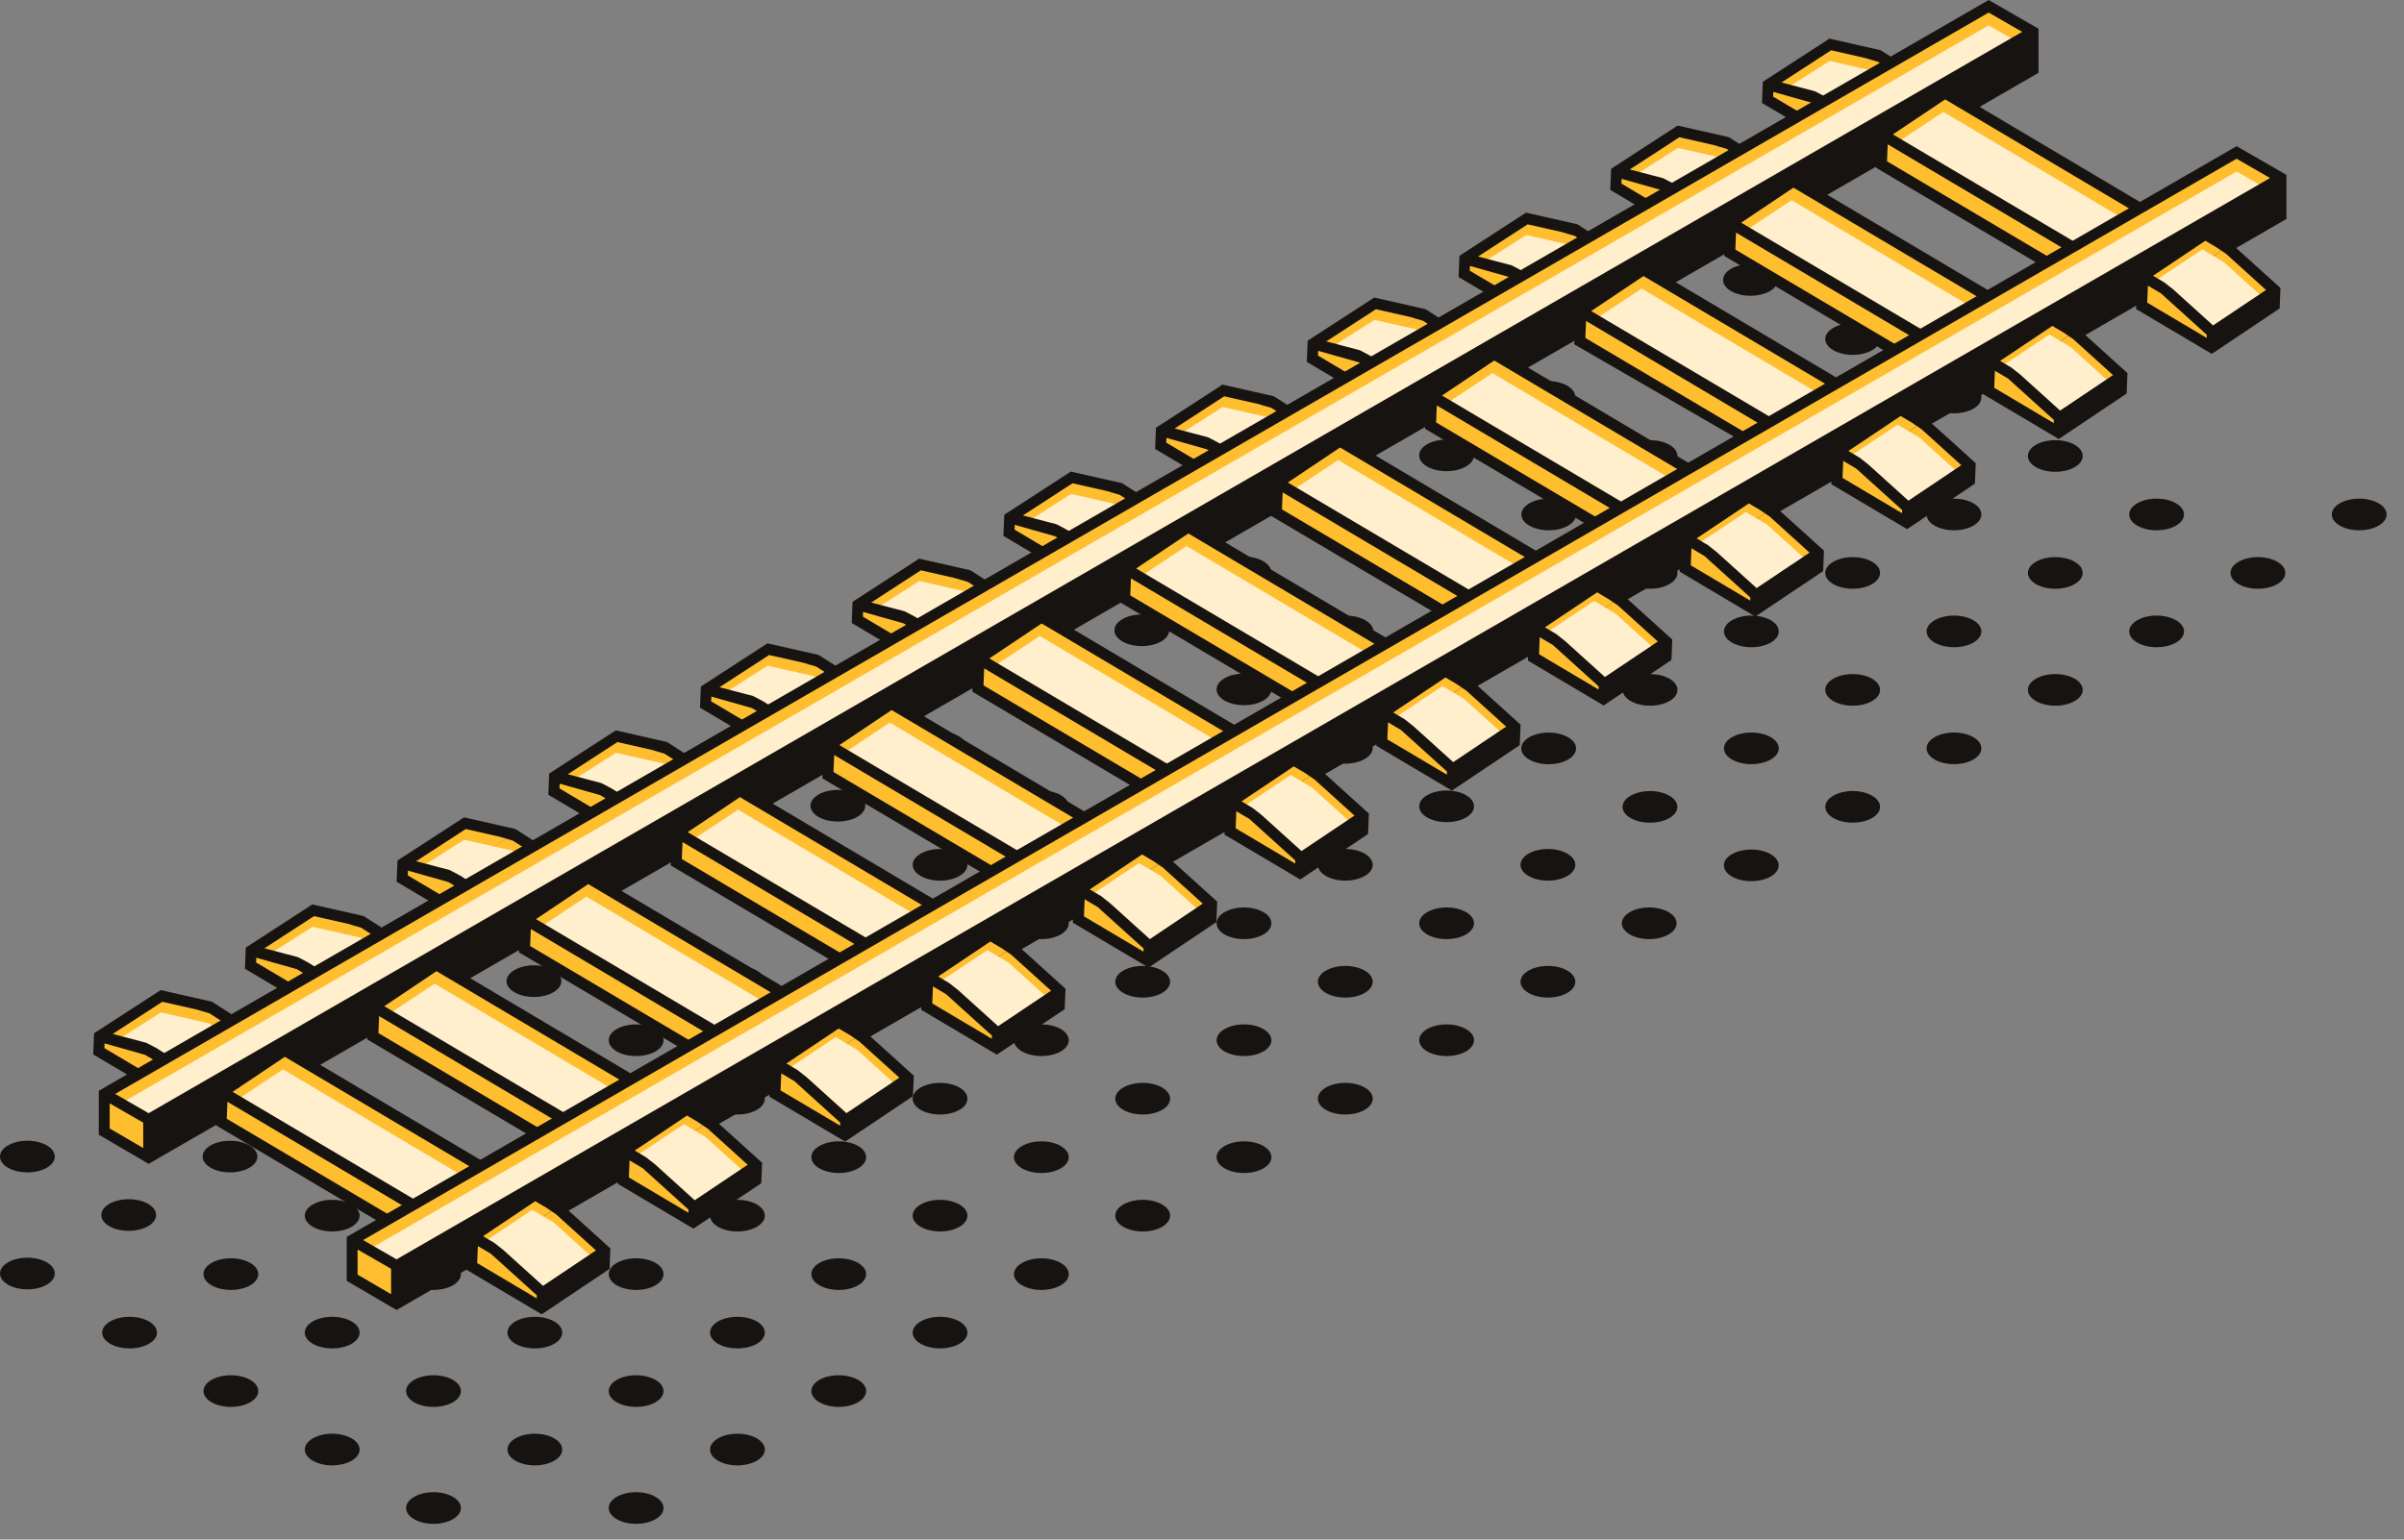 <svg xmlns="http://www.w3.org/2000/svg" xmlns:xlink="http://www.w3.org/1999/xlink" width="64" height="41" version="1.1" viewBox="0 0 64 41"><rect x="0" y="0" width="64" height="41" fill="#808080" stroke="none"/><title>Rails</title><desc>Created with Sketch.</desc><g id="Rails" fill="none" fill-rule="evenodd" stroke="none" stroke-width="1"><g id="Group-305"><path id="Fill-1" fill="#171310" d="M17.451,39.862 C17.736,40.026 17.736,40.293 17.451,40.457 C17.166,40.622 16.704,40.622 16.419,40.457 C16.135,40.293 16.135,40.026 16.419,39.862 C16.704,39.697 17.166,39.697 17.451,39.862 Z"/><path id="Fill-2" fill="#171310" d="M20.148,38.304 C20.433,38.469 20.433,38.736 20.148,38.9 C19.863,39.065 19.401,39.065 19.116,38.9 C18.832,38.736 18.832,38.469 19.116,38.304 C19.401,38.14 19.863,38.14 20.148,38.304 Z"/><path id="Fill-3" fill="#171310" d="M22.845,36.747 C23.13,36.912 23.13,37.178 22.845,37.343 C22.56,37.507 22.098,37.507 21.814,37.343 C21.529,37.178 21.529,36.912 21.814,36.747 C22.098,36.583 22.56,36.583 22.845,36.747 Z"/><path id="Fill-4" fill="#171310" d="M25.542,35.19 C25.827,35.355 25.827,35.621 25.542,35.786 C25.257,35.95 24.796,35.95 24.511,35.786 C24.226,35.621 24.226,35.355 24.511,35.19 C24.796,35.026 25.257,35.026 25.542,35.19 Z"/><path id="Fill-5" fill="#171310" d="M28.239,33.633 C28.524,33.797 28.524,34.064 28.239,34.228 C27.955,34.393 27.493,34.393 27.208,34.228 C26.923,34.064 26.923,33.797 27.208,33.633 C27.493,33.468 27.955,33.468 28.239,33.633 Z"/><path id="Fill-6" fill="#171310" d="M30.937,32.076 C31.222,32.24 31.222,32.507 30.937,32.671 C30.652,32.836 30.19,32.836 29.905,32.671 C29.62,32.507 29.62,32.24 29.905,32.076 C30.19,31.911 30.652,31.911 30.937,32.076 Z"/><path id="Fill-7" fill="#171310" d="M33.634,30.518 C33.919,30.683 33.919,30.95 33.634,31.114 C33.349,31.279 32.887,31.279 32.602,31.114 C32.317,30.95 32.317,30.683 32.602,30.518 C32.887,30.354 33.349,30.354 33.634,30.518 Z"/><path id="Fill-8" fill="#171310" d="M36.331,28.961 C36.616,29.126 36.616,29.392 36.331,29.557 C36.046,29.721 35.584,29.721 35.299,29.557 C35.014,29.392 35.014,29.126 35.299,28.961 C35.584,28.797 36.046,28.797 36.331,28.961 Z"/><path id="Fill-9" fill="#171310" d="M39.028,27.404 C39.313,27.569 39.313,27.835 39.028,28 C38.743,28.164 38.281,28.164 37.996,28 C37.712,27.835 37.712,27.569 37.996,27.404 C38.281,27.24 38.743,27.24 39.028,27.404 Z"/><path id="Fill-10" fill="#171310" d="M41.725,25.847 C42.01,26.011 42.01,26.278 41.725,26.442 C41.44,26.607 40.978,26.607 40.694,26.442 C40.409,26.278 40.409,26.011 40.694,25.847 C40.978,25.682 41.44,25.682 41.725,25.847 Z"/><path id="Fill-11" fill="#171310" d="M44.422,24.29 C44.707,24.454 44.707,24.721 44.422,24.885 C44.137,25.05 43.676,25.05 43.391,24.885 C43.106,24.721 43.106,24.454 43.391,24.29 C43.676,24.125 44.137,24.125 44.422,24.29 Z"/><path id="Fill-12" fill="#171310" d="M12.057,39.862 C12.342,40.026 12.342,40.293 12.057,40.457 C11.772,40.622 11.31,40.622 11.025,40.457 C10.74,40.293 10.74,40.026 11.025,39.862 C11.31,39.697 11.772,39.697 12.057,39.862 Z"/><path id="Fill-13" fill="#171310" d="M14.754,38.304 C15.039,38.469 15.039,38.736 14.754,38.9 C14.469,39.065 14.007,39.065 13.722,38.9 C13.438,38.736 13.438,38.469 13.722,38.304 C14.007,38.14 14.469,38.14 14.754,38.304 Z"/><path id="Fill-14" fill="#171310" d="M17.451,36.747 C17.736,36.912 17.736,37.178 17.451,37.343 C17.166,37.507 16.704,37.507 16.419,37.343 C16.135,37.178 16.135,36.912 16.419,36.747 C16.704,36.583 17.166,36.583 17.451,36.747 Z"/><path id="Fill-15" fill="#171310" d="M20.148,35.19 C20.433,35.355 20.433,35.621 20.148,35.786 C19.863,35.95 19.401,35.95 19.116,35.786 C18.832,35.621 18.832,35.355 19.116,35.19 C19.401,35.026 19.863,35.026 20.148,35.19 Z"/><path id="Fill-16" fill="#171310" d="M22.845,33.633 C23.13,33.797 23.13,34.064 22.845,34.228 C22.56,34.393 22.098,34.393 21.814,34.228 C21.529,34.064 21.529,33.797 21.814,33.633 C22.098,33.468 22.56,33.468 22.845,33.633 Z"/><path id="Fill-17" fill="#171310" d="M25.542,32.076 C25.827,32.24 25.827,32.507 25.542,32.671 C25.257,32.836 24.796,32.836 24.511,32.671 C24.226,32.507 24.226,32.24 24.511,32.076 C24.796,31.911 25.257,31.911 25.542,32.076 Z"/><path id="Fill-18" fill="#171310" d="M28.239,30.518 C28.524,30.683 28.524,30.95 28.239,31.114 C27.955,31.279 27.493,31.279 27.208,31.114 C26.923,30.95 26.923,30.683 27.208,30.518 C27.493,30.354 27.955,30.354 28.239,30.518 Z"/><path id="Fill-19" fill="#171310" d="M30.937,28.961 C31.222,29.126 31.222,29.392 30.937,29.557 C30.652,29.721 30.19,29.721 29.905,29.557 C29.62,29.392 29.62,29.126 29.905,28.961 C30.19,28.797 30.652,28.797 30.937,28.961 Z"/><path id="Fill-20" fill="#171310" d="M33.634,27.404 C33.919,27.569 33.919,27.835 33.634,28 C33.349,28.164 32.887,28.164 32.602,28 C32.317,27.835 32.317,27.569 32.602,27.404 C32.887,27.24 33.349,27.24 33.634,27.404 Z"/><path id="Fill-21" fill="#171310" d="M36.331,25.847 C36.616,26.011 36.616,26.278 36.331,26.443 C36.046,26.607 35.584,26.607 35.299,26.443 C35.014,26.278 35.014,26.011 35.299,25.847 C35.584,25.682 36.046,25.682 36.331,25.847 Z"/><path id="Fill-22" fill="#171310" d="M39.028,24.29 C39.313,24.454 39.313,24.721 39.028,24.885 C38.743,25.05 38.281,25.05 37.996,24.885 C37.712,24.721 37.712,24.454 37.996,24.29 C38.281,24.125 38.743,24.125 39.028,24.29 Z"/><path id="Fill-23" fill="#171310" d="M41.725,22.733 C42.01,22.897 42.01,23.164 41.725,23.328 C41.44,23.493 40.978,23.493 40.694,23.328 C40.409,23.164 40.409,22.897 40.694,22.733 C40.978,22.568 41.44,22.568 41.725,22.733 Z"/><path id="Fill-24" fill="#171310" d="M9.36,38.304 C9.645,38.469 9.645,38.736 9.36,38.9 C9.075,39.065 8.613,39.065 8.328,38.9 C8.043,38.736 8.043,38.469 8.328,38.304 C8.613,38.14 9.075,38.14 9.36,38.304 Z"/><path id="Fill-25" fill="#171310" d="M12.057,36.747 C12.342,36.912 12.342,37.178 12.057,37.343 C11.772,37.507 11.31,37.507 11.025,37.343 C10.74,37.178 10.74,36.912 11.025,36.747 C11.31,36.583 11.772,36.583 12.057,36.747 Z"/><path id="Fill-26" fill="#171310" d="M14.754,35.19 C15.039,35.355 15.039,35.621 14.754,35.786 C14.469,35.95 14.007,35.95 13.722,35.786 C13.438,35.621 13.438,35.355 13.722,35.19 C14.007,35.026 14.469,35.026 14.754,35.19 Z"/><path id="Fill-27" fill="#171310" d="M17.451,33.633 C17.736,33.797 17.736,34.064 17.451,34.228 C17.166,34.393 16.704,34.393 16.419,34.228 C16.135,34.064 16.135,33.797 16.419,33.633 C16.704,33.468 17.166,33.468 17.451,33.633 Z"/><path id="Fill-28" fill="#171310" d="M20.148,32.076 C20.433,32.24 20.433,32.507 20.148,32.671 C19.863,32.836 19.401,32.836 19.117,32.671 C18.832,32.507 18.832,32.24 19.117,32.076 C19.401,31.911 19.863,31.911 20.148,32.076 Z"/><path id="Fill-29" fill="#171310" d="M22.845,30.518 C23.13,30.683 23.13,30.95 22.845,31.114 C22.56,31.279 22.099,31.279 21.814,31.114 C21.529,30.95 21.529,30.683 21.814,30.518 C22.099,30.354 22.56,30.354 22.845,30.518 Z"/><path id="Fill-30" fill="#171310" d="M25.542,28.961 C25.827,29.126 25.827,29.392 25.542,29.557 C25.258,29.721 24.796,29.721 24.511,29.557 C24.226,29.392 24.226,29.126 24.511,28.961 C24.796,28.797 25.258,28.797 25.542,28.961 Z"/><path id="Fill-31" fill="#171310" d="M28.24,27.404 C28.524,27.569 28.524,27.835 28.24,28 C27.955,28.164 27.493,28.164 27.208,28 C26.923,27.835 26.923,27.569 27.208,27.404 C27.493,27.24 27.955,27.24 28.24,27.404 Z"/><path id="Fill-32" fill="#171310" d="M30.937,25.847 C31.222,26.011 31.222,26.278 30.937,26.443 C30.652,26.607 30.19,26.607 29.905,26.443 C29.62,26.278 29.62,26.011 29.905,25.847 C30.19,25.682 30.652,25.682 30.937,25.847 Z"/><path id="Fill-33" fill="#171310" d="M33.634,24.29 C33.919,24.454 33.919,24.721 33.634,24.885 C33.349,25.05 32.887,25.05 32.602,24.885 C32.317,24.721 32.317,24.454 32.602,24.29 C32.887,24.125 33.349,24.125 33.634,24.29 Z"/><path id="Fill-34" fill="#171310" d="M36.331,22.733 C36.616,22.897 36.616,23.164 36.331,23.328 C36.046,23.493 35.584,23.493 35.299,23.328 C35.014,23.164 35.014,22.897 35.299,22.733 C35.584,22.568 36.046,22.568 36.331,22.733 Z"/><path id="Fill-35" fill="#171310" d="M39.028,21.175 C39.313,21.34 39.313,21.606 39.028,21.771 C38.743,21.935 38.281,21.935 37.996,21.771 C37.712,21.606 37.712,21.34 37.996,21.175 C38.281,21.011 38.743,21.011 39.028,21.175 Z"/><path id="Fill-36" fill="#171310" d="M6.662,36.747 C6.947,36.912 6.947,37.178 6.662,37.343 C6.378,37.507 5.916,37.507 5.631,37.343 C5.346,37.178 5.346,36.912 5.631,36.747 C5.916,36.583 6.378,36.583 6.662,36.747 Z"/><path id="Fill-37" fill="#171310" d="M9.36,35.19 C9.645,35.355 9.645,35.621 9.36,35.786 C9.075,35.95 8.613,35.95 8.328,35.786 C8.043,35.621 8.043,35.355 8.328,35.19 C8.613,35.026 9.075,35.026 9.36,35.19 Z"/><path id="Fill-38" fill="#171310" d="M12.057,33.633 C12.342,33.797 12.342,34.064 12.057,34.228 C11.772,34.393 11.31,34.393 11.025,34.228 C10.74,34.064 10.74,33.797 11.025,33.633 C11.31,33.468 11.772,33.468 12.057,33.633 Z"/><path id="Fill-39" fill="#171310" d="M14.754,32.076 C15.039,32.24 15.039,32.507 14.754,32.671 C14.469,32.836 14.007,32.836 13.722,32.671 C13.438,32.507 13.438,32.24 13.722,32.076 C14.007,31.911 14.469,31.911 14.754,32.076 Z"/><path id="Fill-40" fill="#171310" d="M17.451,30.519 C17.736,30.683 17.736,30.95 17.451,31.114 C17.166,31.279 16.704,31.279 16.419,31.114 C16.135,30.95 16.135,30.683 16.419,30.519 C16.704,30.354 17.166,30.354 17.451,30.519 Z"/><path id="Fill-41" fill="#171310" d="M20.148,28.961 C20.433,29.126 20.433,29.392 20.148,29.557 C19.863,29.721 19.401,29.721 19.117,29.557 C18.832,29.392 18.832,29.126 19.117,28.961 C19.401,28.797 19.863,28.797 20.148,28.961 Z"/><path id="Fill-42" fill="#171310" d="M22.845,27.404 C23.13,27.569 23.13,27.835 22.845,28 C22.56,28.164 22.099,28.164 21.814,28 C21.529,27.835 21.529,27.569 21.814,27.404 C22.099,27.24 22.56,27.24 22.845,27.404 Z"/><path id="Fill-43" fill="#171310" d="M25.542,25.847 C25.827,26.011 25.827,26.278 25.542,26.443 C25.258,26.607 24.796,26.607 24.511,26.443 C24.226,26.278 24.226,26.011 24.511,25.847 C24.796,25.682 25.258,25.682 25.542,25.847 Z"/><path id="Fill-44" fill="#171310" d="M28.24,24.29 C28.524,24.454 28.524,24.721 28.24,24.885 C27.955,25.05 27.493,25.05 27.208,24.885 C26.923,24.721 26.923,24.454 27.208,24.29 C27.493,24.125 27.955,24.125 28.24,24.29 Z"/><path id="Fill-45" fill="#171310" d="M30.937,22.733 C31.222,22.897 31.222,23.164 30.937,23.328 C30.652,23.493 30.19,23.493 29.905,23.328 C29.62,23.164 29.62,22.897 29.905,22.733 C30.19,22.568 30.652,22.568 30.937,22.733 Z"/><path id="Fill-46" fill="#171310" d="M33.634,21.175 C33.919,21.34 33.919,21.606 33.634,21.771 C33.349,21.935 32.887,21.935 32.602,21.771 C32.317,21.606 32.317,21.34 32.602,21.175 C32.887,21.011 33.349,21.011 33.634,21.175 Z"/><path id="Fill-47" fill="#171310" d="M36.331,19.618 C36.616,19.783 36.616,20.049 36.331,20.214 C36.046,20.378 35.584,20.378 35.299,20.214 C35.015,20.049 35.015,19.783 35.299,19.618 C35.584,19.454 36.046,19.454 36.331,19.618 Z"/><path id="Fill-48" fill="#171310" d="M3.965,35.19 C4.25,35.355 4.25,35.621 3.965,35.786 C3.68,35.95 3.219,35.95 2.934,35.786 C2.649,35.621 2.649,35.355 2.934,35.19 C3.219,35.026 3.68,35.026 3.965,35.19 Z"/><path id="Fill-49" fill="#171310" d="M6.662,33.633 C6.947,33.797 6.947,34.064 6.662,34.228 C6.378,34.393 5.916,34.393 5.631,34.228 C5.346,34.064 5.346,33.797 5.631,33.633 C5.916,33.468 6.378,33.468 6.662,33.633 Z"/><path id="Fill-50" fill="#171310" d="M9.36,32.076 C9.645,32.24 9.645,32.507 9.36,32.671 C9.075,32.836 8.613,32.836 8.328,32.671 C8.043,32.507 8.043,32.24 8.328,32.076 C8.613,31.911 9.075,31.911 9.36,32.076 Z"/><path id="Fill-51" fill="#171310" d="M12.057,30.519 C12.342,30.683 12.342,30.95 12.057,31.114 C11.772,31.279 11.31,31.279 11.025,31.114 C10.74,30.95 10.74,30.683 11.025,30.519 C11.31,30.354 11.772,30.354 12.057,30.519 Z"/><path id="Fill-52" fill="#171310" d="M14.754,28.961 C15.039,29.126 15.039,29.392 14.754,29.557 C14.469,29.721 14.007,29.721 13.722,29.557 C13.438,29.392 13.438,29.126 13.722,28.961 C14.007,28.797 14.469,28.797 14.754,28.961 Z"/><path id="Fill-53" fill="#171310" d="M17.451,27.404 C17.736,27.569 17.736,27.835 17.451,28 C17.166,28.164 16.704,28.164 16.419,28 C16.135,27.835 16.135,27.569 16.419,27.404 C16.704,27.24 17.166,27.24 17.451,27.404 Z"/><path id="Fill-54" fill="#171310" d="M20.148,25.847 C20.433,26.011 20.433,26.278 20.148,26.443 C19.863,26.607 19.401,26.607 19.117,26.443 C18.832,26.278 18.832,26.011 19.117,25.847 C19.401,25.682 19.863,25.682 20.148,25.847 Z"/><path id="Fill-55" fill="#171310" d="M22.845,24.29 C23.13,24.454 23.13,24.721 22.845,24.885 C22.56,25.05 22.099,25.05 21.814,24.885 C21.529,24.721 21.529,24.454 21.814,24.29 C22.099,24.125 22.56,24.125 22.845,24.29 Z"/><path id="Fill-56" fill="#171310" d="M25.542,22.733 C25.827,22.897 25.827,23.164 25.542,23.328 C25.258,23.493 24.796,23.493 24.511,23.328 C24.226,23.164 24.226,22.897 24.511,22.733 C24.796,22.568 25.258,22.568 25.542,22.733 Z"/><path id="Fill-57" fill="#171310" d="M28.24,21.175 C28.524,21.34 28.524,21.606 28.24,21.771 C27.955,21.935 27.493,21.935 27.208,21.771 C26.923,21.606 26.923,21.34 27.208,21.175 C27.493,21.011 27.955,21.011 28.24,21.175 Z"/><path id="Fill-58" fill="#171310" d="M30.937,19.618 C31.222,19.783 31.222,20.049 30.937,20.214 C30.652,20.378 30.19,20.378 29.905,20.214 C29.62,20.049 29.62,19.783 29.905,19.618 C30.19,19.454 30.652,19.454 30.937,19.618 Z"/><path id="Fill-59" fill="#171310" d="M33.634,18.061 C33.919,18.225 33.919,18.492 33.634,18.657 C33.349,18.821 32.887,18.821 32.602,18.657 C32.317,18.492 32.317,18.225 32.602,18.061 C32.887,17.897 33.349,17.897 33.634,18.061 Z"/><path id="Fill-60" fill="#171310" d="M1.245,33.617 C1.53,33.781 1.53,34.048 1.245,34.212 C0.96,34.377 0.498,34.377 0.213,34.212 C-0.071,34.048 -0.071,33.781 0.213,33.617 C0.498,33.452 0.96,33.452 1.245,33.617 Z"/><path id="Fill-61" fill="#171310" d="M3.942,32.059 C4.227,32.224 4.227,32.49 3.942,32.655 C3.657,32.819 3.195,32.819 2.91,32.655 C2.626,32.49 2.626,32.224 2.91,32.059 C3.195,31.895 3.657,31.895 3.942,32.059 Z"/><path id="Fill-62" fill="#171310" d="M6.639,30.502 C6.924,30.667 6.924,30.933 6.639,31.098 C6.354,31.262 5.892,31.262 5.608,31.098 C5.323,30.933 5.323,30.667 5.608,30.502 C5.892,30.338 6.354,30.338 6.639,30.502 Z"/><path id="Fill-63" fill="#171310" d="M9.336,28.945 C9.621,29.109 9.621,29.376 9.336,29.541 C9.051,29.705 8.59,29.705 8.305,29.541 C8.02,29.376 8.02,29.109 8.305,28.945 C8.59,28.781 9.051,28.781 9.336,28.945 Z"/><path id="Fill-64" fill="#171310" d="M12.033,27.388 C12.318,27.552 12.318,27.819 12.033,27.983 C11.749,28.148 11.287,28.148 11.002,27.983 C10.717,27.819 10.717,27.552 11.002,27.388 C11.287,27.223 11.749,27.223 12.033,27.388 Z"/><path id="Fill-65" fill="#171310" d="M14.731,25.831 C15.015,25.995 15.015,26.262 14.731,26.426 C14.446,26.591 13.984,26.591 13.699,26.426 C13.414,26.262 13.414,25.995 13.699,25.831 C13.984,25.666 14.446,25.666 14.731,25.831 Z"/><path id="Fill-66" fill="#171310" d="M17.428,24.273 C17.712,24.438 17.712,24.705 17.428,24.869 C17.143,25.033 16.681,25.033 16.396,24.869 C16.111,24.705 16.111,24.438 16.396,24.273 C16.681,24.109 17.143,24.109 17.428,24.273 Z"/><path id="Fill-67" fill="#171310" d="M20.125,22.716 C20.41,22.881 20.41,23.147 20.125,23.312 C19.84,23.476 19.378,23.476 19.093,23.312 C18.808,23.147 18.808,22.881 19.093,22.716 C19.378,22.552 19.84,22.552 20.125,22.716 Z"/><path id="Fill-68" fill="#171310" d="M22.822,21.159 C23.107,21.323 23.107,21.59 22.822,21.755 C22.537,21.919 22.075,21.919 21.79,21.755 C21.505,21.59 21.505,21.323 21.79,21.159 C22.075,20.995 22.537,20.995 22.822,21.159 Z"/><path id="Fill-69" fill="#171310" d="M25.519,19.602 C25.804,19.766 25.804,20.033 25.519,20.197 C25.234,20.362 24.772,20.362 24.487,20.197 C24.203,20.033 24.203,19.766 24.487,19.602 C24.772,19.437 25.234,19.437 25.519,19.602 Z"/><path id="Fill-70" fill="#171310" d="M28.216,18.045 C28.501,18.209 28.501,18.476 28.216,18.64 C27.931,18.805 27.469,18.805 27.185,18.64 C26.9,18.476 26.9,18.209 27.185,18.045 C27.469,17.88 27.931,17.88 28.216,18.045 Z"/><path id="Fill-71" fill="#171310" d="M30.913,16.487 C31.198,16.652 31.198,16.919 30.913,17.083 C30.628,17.247 30.167,17.247 29.882,17.083 C29.597,16.919 29.597,16.652 29.882,16.487 C30.167,16.323 30.628,16.323 30.913,16.487 Z"/><path id="Fill-72" fill="#171310" d="M1.245,30.502 C1.53,30.667 1.53,30.933 1.245,31.098 C0.96,31.262 0.498,31.262 0.213,31.098 C-0.071,30.933 -0.071,30.667 0.213,30.502 C0.498,30.338 0.96,30.338 1.245,30.502 Z"/><path id="Fill-73" fill="#171310" d="M3.942,28.945 C4.227,29.109 4.227,29.376 3.942,29.541 C3.657,29.705 3.195,29.705 2.91,29.541 C2.626,29.376 2.626,29.109 2.91,28.945 C3.195,28.781 3.657,28.781 3.942,28.945 Z"/><path id="Fill-74" fill="#171310" d="M6.639,27.388 C6.924,27.552 6.924,27.819 6.639,27.983 C6.354,28.148 5.892,28.148 5.608,27.983 C5.323,27.819 5.323,27.552 5.608,27.388 C5.892,27.223 6.354,27.223 6.639,27.388 Z"/><path id="Fill-75" fill="#171310" d="M9.336,25.831 C9.621,25.995 9.621,26.262 9.336,26.426 C9.051,26.591 8.59,26.591 8.305,26.426 C8.02,26.262 8.02,25.995 8.305,25.831 C8.59,25.666 9.051,25.666 9.336,25.831 Z"/><path id="Fill-76" fill="#171310" d="M12.033,24.273 C12.318,24.438 12.318,24.705 12.033,24.869 C11.749,25.033 11.287,25.033 11.002,24.869 C10.717,24.705 10.717,24.438 11.002,24.273 C11.287,24.109 11.749,24.109 12.033,24.273 Z"/><path id="Fill-77" fill="#171310" d="M14.731,22.716 C15.015,22.881 15.015,23.147 14.731,23.312 C14.446,23.476 13.984,23.476 13.699,23.312 C13.414,23.147 13.414,22.881 13.699,22.716 C13.984,22.552 14.446,22.552 14.731,22.716 Z"/><path id="Fill-78" fill="#171310" d="M17.428,21.159 C17.712,21.323 17.712,21.59 17.428,21.755 C17.143,21.919 16.681,21.919 16.396,21.755 C16.111,21.59 16.111,21.323 16.396,21.159 C16.681,20.995 17.143,20.995 17.428,21.159 Z"/><path id="Fill-79" fill="#171310" d="M20.125,19.602 C20.41,19.766 20.41,20.033 20.125,20.197 C19.84,20.362 19.378,20.362 19.093,20.197 C18.808,20.033 18.808,19.766 19.093,19.602 C19.378,19.437 19.84,19.437 20.125,19.602 Z"/><path id="Fill-80" fill="#171310" d="M22.822,18.045 C23.107,18.209 23.107,18.476 22.822,18.64 C22.537,18.805 22.075,18.805 21.791,18.64 C21.505,18.476 21.505,18.209 21.791,18.045 C22.075,17.88 22.537,17.88 22.822,18.045 Z"/><path id="Fill-81" fill="#171310" d="M25.519,16.487 C25.804,16.652 25.804,16.919 25.519,17.083 C25.234,17.247 24.772,17.248 24.487,17.083 C24.203,16.919 24.203,16.652 24.487,16.487 C24.772,16.323 25.234,16.323 25.519,16.487 Z"/><path id="Fill-82" fill="#171310" d="M28.216,14.93 C28.501,15.095 28.501,15.361 28.216,15.526 C27.931,15.69 27.469,15.69 27.185,15.526 C26.9,15.361 26.9,15.095 27.185,14.93 C27.469,14.766 27.931,14.766 28.216,14.93 Z"/><path id="Fill-83" fill="#171310" d="M46.106,22.748 C46.391,22.583 46.852,22.582 47.138,22.747 C47.423,22.911 47.424,23.177 47.14,23.342 C46.855,23.507 46.393,23.507 46.108,23.343 C45.823,23.179 45.822,22.912 46.106,22.748 Z"/><path id="Fill-84" fill="#171310" d="M49.838,21.189 C50.123,21.353 50.123,21.62 49.838,21.784 C49.554,21.949 49.092,21.949 48.807,21.784 C48.522,21.62 48.522,21.353 48.807,21.189 C49.092,21.024 49.554,21.024 49.838,21.189 Z"/><path id="Fill-85" fill="#171310" d="M52.535,19.631 C52.82,19.796 52.82,20.062 52.535,20.227 C52.251,20.391 51.789,20.391 51.504,20.227 C51.219,20.062 51.219,19.796 51.504,19.631 C51.789,19.467 52.251,19.467 52.535,19.631 Z"/><path id="Fill-86" fill="#171310" d="M55.233,18.074 C55.517,18.239 55.517,18.505 55.233,18.67 C54.948,18.834 54.486,18.834 54.201,18.67 C53.916,18.505 53.916,18.239 54.201,18.074 C54.486,17.91 54.948,17.91 55.233,18.074 Z"/><path id="Fill-87" fill="#171310" d="M57.93,16.517 C58.215,16.681 58.215,16.948 57.93,17.113 C57.645,17.277 57.183,17.277 56.898,17.113 C56.613,16.948 56.613,16.681 56.898,16.517 C57.183,16.352 57.645,16.352 57.93,16.517 Z"/><path id="Fill-88" fill="#171310" d="M60.627,14.96 C60.912,15.124 60.912,15.391 60.627,15.555 C60.342,15.72 59.88,15.72 59.595,15.555 C59.31,15.391 59.31,15.124 59.595,14.96 C59.88,14.795 60.342,14.795 60.627,14.96 Z"/><path id="Fill-89" fill="#171310" d="M63.324,13.403 C63.609,13.567 63.609,13.834 63.324,13.998 C63.039,14.163 62.577,14.163 62.292,13.998 C62.007,13.834 62.007,13.567 62.292,13.403 C62.577,13.238 63.039,13.238 63.324,13.403 Z"/><path id="Fill-90" fill="#171310" d="M43.409,21.191 C43.693,21.026 44.155,21.025 44.441,21.189 C44.726,21.354 44.727,21.62 44.443,21.785 C44.158,21.95 43.696,21.95 43.411,21.786 C43.126,21.622 43.125,21.355 43.409,21.191 Z"/><path id="Fill-91" fill="#171310" d="M47.141,19.631 C47.426,19.796 47.426,20.062 47.141,20.227 C46.856,20.391 46.394,20.391 46.11,20.227 C45.825,20.062 45.825,19.796 46.11,19.631 C46.394,19.467 46.856,19.467 47.141,19.631 Z"/><path id="Fill-92" fill="#171310" d="M49.838,18.074 C50.123,18.239 50.123,18.505 49.838,18.67 C49.554,18.834 49.092,18.834 48.807,18.67 C48.522,18.505 48.522,18.239 48.807,18.074 C49.092,17.91 49.554,17.91 49.838,18.074 Z"/><path id="Fill-93" fill="#171310" d="M52.535,16.517 C52.82,16.681 52.82,16.948 52.535,17.113 C52.251,17.277 51.789,17.277 51.504,17.113 C51.219,16.948 51.219,16.681 51.504,16.517 C51.789,16.352 52.251,16.352 52.535,16.517 Z"/><path id="Fill-94" fill="#171310" d="M55.233,14.96 C55.517,15.124 55.517,15.391 55.233,15.555 C54.948,15.72 54.486,15.72 54.201,15.555 C53.916,15.391 53.916,15.124 54.201,14.96 C54.486,14.795 54.948,14.795 55.233,14.96 Z"/><path id="Fill-95" fill="#171310" d="M57.93,13.403 C58.215,13.567 58.215,13.834 57.93,13.998 C57.645,14.163 57.183,14.163 56.898,13.998 C56.613,13.834 56.613,13.567 56.898,13.403 C57.183,13.238 57.645,13.238 57.93,13.403 Z"/><path id="Fill-96" fill="#171310" d="M40.712,19.633 C40.996,19.469 41.458,19.468 41.744,19.632 C42.029,19.796 42.03,20.063 41.745,20.228 C41.461,20.393 40.999,20.393 40.714,20.229 C40.429,20.065 40.428,19.798 40.712,19.633 Z"/><path id="Fill-97" fill="#171310" d="M44.444,18.074 C44.729,18.239 44.729,18.505 44.444,18.67 C44.159,18.834 43.697,18.834 43.412,18.67 C43.128,18.505 43.128,18.239 43.412,18.074 C43.697,17.91 44.159,17.91 44.444,18.074 Z"/><path id="Fill-98" fill="#171310" d="M47.141,16.517 C47.426,16.681 47.426,16.948 47.141,17.113 C46.856,17.277 46.394,17.277 46.11,17.113 C45.825,16.948 45.825,16.681 46.11,16.517 C46.394,16.352 46.856,16.352 47.141,16.517 Z"/><path id="Fill-99" fill="#171310" d="M49.838,14.96 C50.123,15.124 50.123,15.391 49.838,15.555 C49.554,15.72 49.092,15.72 48.807,15.555 C48.522,15.391 48.522,15.124 48.807,14.96 C49.092,14.795 49.554,14.795 49.838,14.96 Z"/><path id="Fill-100" fill="#171310" d="M52.535,13.403 C52.82,13.567 52.82,13.834 52.535,13.998 C52.251,14.163 51.789,14.163 51.504,13.998 C51.219,13.834 51.219,13.567 51.504,13.403 C51.789,13.238 52.251,13.238 52.535,13.403 Z"/><path id="Fill-101" fill="#171310" d="M55.233,11.845 C55.517,12.01 55.517,12.276 55.233,12.441 C54.948,12.605 54.486,12.605 54.201,12.441 C53.916,12.277 53.916,12.01 54.201,11.845 C54.486,11.681 54.948,11.681 55.233,11.845 Z"/><path id="Fill-102" fill="#171310" d="M38.015,18.076 C38.299,17.911 38.761,17.911 39.046,18.075 C39.332,18.239 39.333,18.506 39.048,18.671 C38.764,18.835 38.302,18.836 38.017,18.672 C37.731,18.508 37.731,18.241 38.015,18.076 Z"/><path id="Fill-103" fill="#171310" d="M41.747,16.517 C42.032,16.681 42.032,16.948 41.747,17.113 C41.462,17.277 41,17.277 40.715,17.113 C40.43,16.948 40.43,16.681 40.715,16.517 C41,16.352 41.462,16.352 41.747,16.517 Z"/><path id="Fill-104" fill="#171310" d="M44.444,14.96 C44.729,15.124 44.729,15.391 44.444,15.555 C44.159,15.72 43.697,15.72 43.412,15.555 C43.128,15.391 43.128,15.124 43.412,14.96 C43.697,14.795 44.159,14.795 44.444,14.96 Z"/><path id="Fill-105" fill="#171310" d="M47.141,13.403 C47.426,13.567 47.426,13.834 47.141,13.998 C46.856,14.163 46.394,14.163 46.11,13.998 C45.825,13.834 45.825,13.567 46.11,13.403 C46.395,13.238 46.856,13.238 47.141,13.403 Z"/><path id="Fill-106" fill="#171310" d="M49.838,11.845 C50.123,12.01 50.123,12.277 49.838,12.441 C49.554,12.605 49.092,12.605 48.807,12.441 C48.522,12.277 48.522,12.01 48.807,11.845 C49.092,11.681 49.554,11.681 49.838,11.845 Z"/><path id="Fill-107" fill="#171310" d="M52.536,10.288 C52.82,10.453 52.82,10.719 52.536,10.884 C52.251,11.048 51.789,11.048 51.504,10.884 C51.219,10.719 51.219,10.453 51.504,10.288 C51.789,10.124 52.251,10.124 52.536,10.288 Z"/><path id="Fill-108" fill="#171310" d="M35.318,16.519 C35.602,16.354 36.064,16.354 36.349,16.518 C36.635,16.682 36.636,16.949 36.351,17.114 C36.067,17.278 35.605,17.279 35.32,17.115 C35.034,16.95 35.033,16.684 35.318,16.519 Z"/><path id="Fill-109" fill="#171310" d="M39.05,14.96 C39.335,15.124 39.335,15.391 39.05,15.555 C38.765,15.72 38.303,15.72 38.018,15.555 C37.733,15.391 37.733,15.124 38.018,14.96 C38.303,14.795 38.765,14.795 39.05,14.96 Z"/><path id="Fill-110" fill="#171310" d="M41.747,13.403 C42.032,13.567 42.032,13.834 41.747,13.998 C41.462,14.163 41,14.163 40.715,13.998 C40.431,13.834 40.431,13.567 40.715,13.403 C41,13.238 41.462,13.238 41.747,13.403 Z"/><path id="Fill-111" fill="#171310" d="M44.444,11.845 C44.729,12.01 44.729,12.277 44.444,12.441 C44.159,12.606 43.697,12.606 43.413,12.441 C43.128,12.277 43.128,12.01 43.413,11.845 C43.697,11.681 44.159,11.681 44.444,11.845 Z"/><path id="Fill-112" fill="#171310" d="M47.141,10.288 C47.426,10.453 47.426,10.719 47.141,10.884 C46.856,11.048 46.395,11.048 46.11,10.884 C45.825,10.719 45.825,10.453 46.11,10.288 C46.395,10.124 46.856,10.124 47.141,10.288 Z"/><path id="Fill-113" fill="#171310" d="M49.838,8.731 C50.123,8.896 50.123,9.162 49.838,9.327 C49.554,9.491 49.092,9.491 48.807,9.327 C48.522,9.162 48.522,8.896 48.807,8.731 C49.092,8.567 49.554,8.567 49.838,8.731 Z"/><path id="Fill-114" fill="#171310" d="M32.597,14.945 C32.882,14.781 33.343,14.78 33.629,14.944 C33.914,15.109 33.915,15.375 33.631,15.54 C33.346,15.705 32.884,15.705 32.599,15.541 C32.314,15.377 32.313,15.11 32.597,14.945 Z"/><path id="Fill-115" fill="#171310" d="M36.329,13.386 C36.614,13.551 36.614,13.817 36.329,13.982 C36.045,14.146 35.583,14.146 35.298,13.982 C35.013,13.817 35.013,13.551 35.298,13.386 C35.583,13.222 36.045,13.222 36.329,13.386 Z"/><path id="Fill-116" fill="#171310" d="M39.026,11.829 C39.311,11.994 39.311,12.26 39.026,12.425 C38.742,12.589 38.28,12.589 37.995,12.425 C37.71,12.26 37.71,11.994 37.995,11.829 C38.28,11.665 38.742,11.665 39.026,11.829 Z"/><path id="Fill-117" fill="#171310" d="M41.724,10.272 C42.008,10.436 42.008,10.703 41.724,10.867 C41.439,11.032 40.977,11.032 40.692,10.867 C40.407,10.703 40.407,10.436 40.692,10.272 C40.977,10.107 41.439,10.107 41.724,10.272 Z"/><path id="Fill-118" fill="#171310" d="M44.421,8.715 C44.706,8.879 44.706,9.146 44.421,9.31 C44.136,9.475 43.674,9.475 43.389,9.31 C43.104,9.146 43.104,8.879 43.389,8.715 C43.674,8.55 44.136,8.55 44.421,8.715 Z"/><path id="Fill-119" fill="#171310" d="M47.118,7.157 C47.403,7.322 47.403,7.589 47.118,7.753 C46.833,7.918 46.371,7.918 46.086,7.753 C45.801,7.589 45.801,7.322 46.086,7.157 C46.371,6.993 46.833,6.993 47.118,7.157 Z"/><path id="Fill-120" fill="#171310" d="M29.9,13.388 C30.184,13.223 30.646,13.223 30.932,13.387 C31.217,13.551 31.218,13.818 30.934,13.983 C30.649,14.148 30.188,14.148 29.902,13.984 C29.617,13.82 29.616,13.553 29.9,13.388 C30.184,13.223 29.616,13.553 29.9,13.388 Z"/><path id="Fill-121" fill="#171310" d="M32.601,11.829 C32.886,11.665 33.347,11.665 33.632,11.829 C33.917,11.994 33.917,12.26 33.632,12.425 C33.347,12.589 32.886,12.589 32.601,12.425 C32.316,12.26 32.316,11.994 32.601,11.829 C32.886,11.665 32.316,11.994 32.601,11.829 Z"/><path id="Fill-122" fill="#171310" d="M35.298,10.272 C35.583,10.107 36.045,10.107 36.329,10.272 C36.614,10.436 36.614,10.703 36.329,10.867 C36.045,11.032 35.583,11.032 35.298,10.867 C35.013,10.703 35.013,10.436 35.298,10.272 C35.583,10.107 35.013,10.436 35.298,10.272 Z"/><path id="Fill-123" fill="#171310" d="M39.026,8.715 C39.311,8.879 39.311,9.146 39.026,9.31 C38.742,9.475 38.28,9.475 37.995,9.31 C37.71,9.146 37.71,8.879 37.995,8.715 C38.28,8.55 38.742,8.55 39.026,8.715 Z"/><path id="Fill-124" fill="#171310" d="M41.724,7.157 C42.008,7.322 42.008,7.589 41.724,7.753 C41.439,7.918 40.977,7.918 40.692,7.753 C40.407,7.589 40.407,7.322 40.692,7.157 C40.977,6.993 41.439,6.993 41.724,7.157 Z"/><path id="Fill-125" fill="#171310" d="M44.421,5.6 C44.706,5.765 44.706,6.031 44.421,6.196 C44.136,6.36 43.674,6.36 43.389,6.196 C43.104,6.031 43.104,5.765 43.389,5.6 C43.674,5.436 44.136,5.436 44.421,5.6 Z"/><path id="Fill-126" fill="#171310" d="M47.118,4.043 C47.403,4.208 47.403,4.474 47.118,4.639 C46.833,4.803 46.371,4.803 46.086,4.639 C45.801,4.474 45.801,4.208 46.086,4.043 C46.371,3.879 46.833,3.879 47.118,4.043 Z"/><polygon id="Fill-127" fill="#FEBE2E" points="4.498 29.104 2.63 27.996 2.647 27.594 3.939 27.963 4.53 28.314"/><polygon id="Fill-128" fill="#FEBE2E" points="4.529 28.321 6.193 27.206 5.58 26.812 3.916 27.927"/><polygon id="Fill-129" fill="#FEBE2E" points="2.647 27.594 4.299 26.522 5.58 26.812 3.916 27.927"/><polygon id="Fill-130" fill="#FFEFCD" points="5.564 27.252 4.283 26.962 2.993 27.782 4.263 28.115 4.562 28.293 5.863 27.43"/><path id="Fill-131" fill="#171310" d="M4.535,28.146 L4.488,28.118 L4.181,27.921 L3.895,27.77 L3,27.535 L4.321,26.678 L5.221,26.881 L5.577,26.986 L5.928,27.212 L4.535,28.146 Z M4.363,28.852 L2.779,27.912 L2.784,27.786 L3.861,28.09 L4.298,28.348 L4.381,28.402 L4.363,28.852 Z M5.642,26.676 L4.277,26.367 L2.505,27.516 L2.482,28.08 L4.633,29.356 L4.671,28.398 L6.458,27.2 L5.642,26.676 Z"/><polygon id="Fill-132" fill="#FEBE2E" points="8.536 26.823 6.669 25.715 6.685 25.313 7.977 25.682 8.568 26.033"/><polygon id="Fill-133" fill="#FEBE2E" points="8.568 26.04 10.232 24.925 9.619 24.531 7.955 25.647"/><polygon id="Fill-134" fill="#FEBE2E" points="6.685 25.313 8.338 24.241 9.619 24.531 7.955 25.647"/><polygon id="Fill-135" fill="#FFEFCD" points="9.602 24.972 8.321 24.681 7.032 25.501 8.301 25.835 8.6 26.012 9.901 25.149"/><path id="Fill-136" fill="#171310" d="M8.573,25.865 L8.527,25.838 L8.22,25.641 L7.933,25.489 L7.039,25.254 L8.36,24.397 L9.259,24.601 L9.615,24.706 L9.967,24.931 L8.573,25.865 Z M8.402,26.571 L6.817,25.631 L6.823,25.505 L7.9,25.809 L8.336,26.068 L8.42,26.121 L8.402,26.571 Z M9.68,24.395 L8.315,24.086 L6.543,25.235 L6.521,25.799 L8.671,27.075 L8.71,26.117 L10.497,24.919 L9.68,24.395 Z"/><polygon id="Fill-137" fill="#FEBE2E" points="12.575 24.504 10.707 23.396 10.724 22.994 12.016 23.364 12.607 23.714"/><polygon id="Fill-138" fill="#FEBE2E" points="12.606 23.721 14.27 22.606 13.657 22.213 11.993 23.328"/><polygon id="Fill-139" fill="#FEBE2E" points="10.724 22.994 12.376 21.923 13.657 22.213 11.993 23.328"/><polygon id="Fill-140" fill="#FFEFCD" points="13.641 22.653 12.36 22.363 11.07 23.183 12.34 23.516 12.639 23.694 13.94 22.83"/><path id="Fill-141" fill="#171310" d="M12.612,23.546 L12.565,23.519 L12.258,23.322 L11.972,23.17 L11.077,22.935 L12.399,22.078 L13.298,22.282 L13.654,22.387 L14.005,22.612 L12.612,23.546 Z M12.44,24.252 L10.856,23.312 L10.861,23.186 L11.938,23.49 L12.375,23.749 L12.458,23.802 L12.44,24.252 Z M13.719,22.076 L12.354,21.767 L10.582,22.916 L10.559,23.481 L12.71,24.757 L12.748,23.798 L14.535,22.6 L13.719,22.076 Z"/><polygon id="Fill-142" fill="#FEBE2E" points="16.613 22.189 14.746 21.08 14.762 20.679 16.054 21.048 16.645 21.398"/><polygon id="Fill-143" fill="#FEBE2E" points="16.645 21.405 18.309 20.29 17.696 19.897 16.032 21.012"/><polygon id="Fill-144" fill="#FEBE2E" points="14.762 20.679 16.415 19.607 17.696 19.897 16.032 21.012"/><polygon id="Fill-145" fill="#FFEFCD" points="17.679 20.337 16.399 20.047 15.109 20.867 16.378 21.2 16.678 21.378 17.978 20.514"/><path id="Fill-146" fill="#171310" d="M16.65,21.23 L16.604,21.203 L16.297,21.006 L16.01,20.854 L15.116,20.619 L16.437,19.762 L17.336,19.966 L17.692,20.071 L18.044,20.296 L16.65,21.23 Z M16.479,21.937 L14.895,20.996 L14.9,20.87 L15.977,21.174 L16.413,21.433 L16.497,21.486 L16.479,21.937 Z M17.757,19.76 L16.392,19.451 L14.62,20.6 L14.598,21.165 L16.748,22.441 L16.787,21.482 L18.574,20.284 L17.757,19.76 Z"/><polygon id="Fill-147" fill="#FEBE2E" points="20.652 19.87 18.784 18.762 18.801 18.36 20.093 18.729 20.684 19.08"/><polygon id="Fill-148" fill="#FEBE2E" points="20.683 19.087 22.347 17.971 21.734 17.578 20.07 18.693"/><polygon id="Fill-149" fill="#FEBE2E" points="18.801 18.36 20.453 17.288 21.734 17.578 20.07 18.693"/><polygon id="Fill-150" fill="#FFEFCD" points="21.718 18.018 20.437 17.728 19.147 18.548 20.417 18.881 20.716 19.059 22.017 18.196"/><path id="Fill-151" fill="#171310" d="M20.689,18.911 L20.642,18.884 L20.335,18.687 L20.049,18.535 L19.154,18.301 L20.476,17.443 L21.375,17.647 L21.731,17.752 L22.082,17.978 L20.689,18.911 Z M20.517,19.618 L18.933,18.677 L18.938,18.551 L20.015,18.855 L20.452,19.114 L20.535,19.167 L20.517,19.618 Z M21.796,17.442 L20.431,17.133 L18.659,18.282 L18.636,18.846 L20.787,20.122 L20.826,19.163 L22.612,17.965 L21.796,17.442 Z"/><polygon id="Fill-152" fill="#FEBE2E" points="24.69 17.615 22.823 16.507 22.839 16.105 24.131 16.474 24.722 16.824"/><polygon id="Fill-153" fill="#FEBE2E" points="24.722 16.832 26.386 15.716 25.773 15.323 24.109 16.438"/><polygon id="Fill-154" fill="#FEBE2E" points="22.839 16.105 24.492 15.033 25.773 15.323 24.109 16.438"/><polygon id="Fill-155" fill="#FFEFCD" points="25.757 15.763 24.475 15.473 23.186 16.293 24.455 16.626 24.755 16.804 26.056 15.941"/><path id="Fill-156" fill="#171310" d="M24.727,16.656 L24.681,16.629 L24.374,16.432 L24.087,16.28 L23.193,16.046 L24.514,15.188 L25.413,15.392 L25.769,15.497 L26.121,15.723 L24.727,16.656 Z M24.556,17.363 L22.972,16.422 L22.977,16.296 L24.054,16.6 L24.49,16.859 L24.574,16.912 L24.556,17.363 Z M25.834,15.187 L24.469,14.877 L22.697,16.027 L22.675,16.591 L24.825,17.867 L24.864,16.908 L26.651,15.71 L25.834,15.187 Z"/><polygon id="Fill-157" fill="#FEBE2E" points="28.729 15.296 26.861 14.188 26.878 13.786 28.17 14.155 28.761 14.506"/><polygon id="Fill-158" fill="#FEBE2E" points="28.761 14.513 30.425 13.398 29.811 13.004 28.147 14.119"/><polygon id="Fill-159" fill="#FEBE2E" points="26.878 13.786 28.53 12.714 29.811 13.004 28.147 14.119"/><polygon id="Fill-160" fill="#FFEFCD" points="29.795 13.444 28.514 13.154 27.225 13.974 28.494 14.307 28.793 14.485 30.094 13.622"/><path id="Fill-161" fill="#171310" d="M28.766,14.337 L28.72,14.31 L28.412,14.113 L28.126,13.961 L27.231,13.727 L28.553,12.87 L29.452,13.073 L29.808,13.178 L30.159,13.404 L28.766,14.337 Z M28.594,15.044 L27.01,14.104 L27.015,13.977 L28.092,14.282 L28.529,14.54 L28.612,14.594 L28.594,15.044 Z M29.873,12.868 L28.508,12.559 L26.736,13.708 L26.713,14.272 L28.864,15.548 L28.902,14.589 L30.689,13.392 L29.873,12.868 Z"/><polygon id="Fill-162" fill="#FEBE2E" points="32.767 12.98 30.9 11.872 30.916 11.47 32.208 11.839 32.799 12.19"/><polygon id="Fill-163" fill="#FEBE2E" points="32.799 12.197 34.463 11.082 33.85 10.688 32.186 11.803"/><polygon id="Fill-164" fill="#FEBE2E" points="30.916 11.47 32.569 10.398 33.85 10.688 32.186 11.803"/><polygon id="Fill-165" fill="#FFEFCD" points="33.834 11.128 32.552 10.838 31.263 11.658 32.533 11.991 32.832 12.169 34.133 11.306"/><path id="Fill-166" fill="#171310" d="M32.804,12.021 L32.758,11.994 L32.451,11.797 L32.164,11.646 L31.27,11.411 L32.591,10.554 L33.49,10.757 L33.846,10.862 L34.198,11.088 L32.804,12.021 Z M32.633,12.728 L31.049,11.788 L31.054,11.661 L32.131,11.966 L32.567,12.224 L32.651,12.278 L32.633,12.728 Z M33.912,10.552 L32.546,10.243 L30.774,11.392 L30.752,11.956 L32.902,13.232 L32.941,12.274 L34.728,11.076 L33.912,10.552 Z"/><polygon id="Fill-167" fill="#FEBE2E" points="36.806 10.661 34.938 9.553 34.955 9.151 36.247 9.52 36.838 9.871"/><polygon id="Fill-168" fill="#FEBE2E" points="36.837 9.878 38.501 8.763 37.888 8.369 36.224 9.484"/><polygon id="Fill-169" fill="#FEBE2E" points="34.955 9.151 36.607 8.079 37.888 8.369 36.224 9.484"/><polygon id="Fill-170" fill="#FFEFCD" points="37.872 8.809 36.591 8.519 35.302 9.339 36.571 9.673 36.87 9.85 38.171 8.987"/><path id="Fill-171" fill="#171310" d="M36.843,9.703 L36.797,9.676 L36.489,9.479 L36.203,9.327 L35.308,9.092 L36.63,8.235 L37.529,8.438 L37.885,8.543 L38.236,8.769 L36.843,9.703 Z M36.671,10.409 L35.087,9.469 L35.092,9.343 L36.169,9.647 L36.606,9.905 L36.689,9.959 L36.671,10.409 Z M37.95,8.233 L36.585,7.924 L34.813,9.073 L34.79,9.637 L36.941,10.913 L36.98,9.955 L38.767,8.757 L37.95,8.233 Z"/><polygon id="Fill-172" fill="#FEBE2E" points="40.847 8.4 38.979 7.292 38.996 6.89 40.288 7.26 40.879 7.61"/><polygon id="Fill-173" fill="#FEBE2E" points="40.878 7.617 42.542 6.502 41.929 6.109 40.265 7.224"/><polygon id="Fill-174" fill="#FEBE2E" points="38.996 6.89 40.648 5.819 41.929 6.109 40.265 7.224"/><polygon id="Fill-175" fill="#FFEFCD" points="41.913 6.549 40.632 6.259 39.342 7.079 40.612 7.412 40.911 7.59 42.212 6.726"/><path id="Fill-176" fill="#171310" d="M40.884,7.442 L40.837,7.415 L40.53,7.218 L40.244,7.066 L39.349,6.831 L40.67,5.974 L41.57,6.178 L41.926,6.283 L42.277,6.508 L40.884,7.442 Z M40.712,8.148 L39.128,7.208 L39.133,7.082 L40.21,7.386 L40.647,7.645 L40.73,7.698 L40.712,8.148 Z M41.991,5.972 L40.626,5.663 L38.854,6.812 L38.831,7.377 L40.982,8.653 L41.02,7.694 L42.807,6.496 L41.991,5.972 Z"/><polygon id="Fill-177" fill="#FEBE2E" points="44.885 6.082 43.018 4.974 43.034 4.572 44.326 4.941 44.917 5.291"/><polygon id="Fill-178" fill="#FEBE2E" points="44.917 5.298 46.581 4.183 45.968 3.79 44.304 4.905"/><polygon id="Fill-179" fill="#FEBE2E" points="43.034 4.572 44.687 3.5 45.968 3.79 44.304 4.905"/><polygon id="Fill-180" fill="#FFEFCD" points="45.951 4.23 44.67 3.94 43.381 4.76 44.65 5.093 44.949 5.271 46.25 4.408"/><path id="Fill-181" fill="#171310" d="M44.922,5.123 L44.876,5.096 L44.569,4.899 L44.282,4.747 L43.388,4.513 L44.709,3.655 L45.608,3.859 L45.964,3.964 L46.316,4.19 L44.922,5.123 Z M44.75,5.83 L43.166,4.889 L43.171,4.763 L44.249,5.067 L44.685,5.326 L44.769,5.379 L44.75,5.83 Z M46.029,3.654 L44.664,3.344 L42.892,4.494 L42.87,5.058 L45.02,6.334 L45.059,5.375 L46.846,4.177 L46.029,3.654 Z"/><polygon id="Fill-182" fill="#FEBE2E" points="48.924 3.766 47.056 2.658 47.073 2.256 48.365 2.625 48.956 2.976"/><polygon id="Fill-183" fill="#FEBE2E" points="48.955 2.983 50.619 1.867 50.006 1.474 48.342 2.589"/><polygon id="Fill-184" fill="#FEBE2E" points="47.073 2.256 48.725 1.184 50.006 1.474 48.342 2.589"/><polygon id="Fill-185" fill="#FFEFCD" points="49.99 1.914 48.709 1.624 47.419 2.444 48.689 2.777 48.988 2.955 50.289 2.092"/><path id="Fill-186" fill="#171310" d="M48.961,2.807 L48.914,2.78 L48.607,2.583 L48.321,2.431 L47.426,2.197 L48.748,1.339 L49.647,1.543 L50.003,1.648 L50.354,1.874 L48.961,2.807 Z M48.789,3.514 L47.205,2.573 L47.21,2.447 L48.287,2.751 L48.724,3.01 L48.807,3.064 L48.789,3.514 Z M50.068,1.338 L48.703,1.029 L46.931,2.178 L46.908,2.742 L49.059,4.018 L49.097,3.059 L50.884,1.861 L50.068,1.338 Z"/><polygon id="Fill-187" fill="#FEBE2E" points="54.125 .848 3.958 29.813 2.775 29.132 52.943 .168"/><polygon id="Fill-188" fill="#FFEFCD" points="54.125 1.355 3.958 30.32 2.775 29.639 52.943 .675"/><polygon id="Fill-189" fill="#FEBE2E" points="3.958 29.813 3.958 30.827 54.125 1.855 54.125 .848"/><polygon id="Fill-190" fill="#FEBE2E" points="2.775 29.132 2.775 30.135 3.958 30.827 3.958 29.813"/><path id="Fill-191" fill="#171310" d="M2.92,30.052 L2.92,29.383 L3.813,29.896 L3.813,30.573 L2.92,30.052 Z M52.943,0.335 L53.835,0.848 L26.546,16.604 L3.957,29.645 L3.066,29.132 L52.943,0.335 Z M54.27,0.765 L52.943,0 L2.63,29.048 L2.63,30.218 L3.957,30.994 L54.198,1.981 L54.27,1.939 L54.27,0.765 Z"/><polygon id="Fill-192" fill="#FEBE2E" points="5.979 29.159 5.919 29.882 11.956 33.435 11.956 32.736"/><polygon id="Fill-193" fill="#FEBE2E" points="12.012 32.701 13.676 31.586 7.583 27.972 5.919 29.087"/><polygon id="Fill-194" fill="#FFEFCD" points="12.323 32.955 13.628 32.092 7.535 28.478 6.231 29.341"/><path id="Fill-195" fill="#171310" d="M6.036,29.793 L6.054,29.34 L11.864,32.785 L11.846,33.232 L6.036,29.793 Z M7.583,28.144 L13.405,31.597 L12.018,32.526 L6.192,29.076 L7.583,28.144 Z M13.948,31.576 L7.584,27.8 L5.777,29.01 L5.739,29.961 L12.116,33.737 L12.154,32.778 L13.948,31.576 Z"/><polygon id="Fill-196" fill="#FEBE2E" points="10.018 26.878 9.958 27.601 15.995 31.154 15.995 30.455"/><polygon id="Fill-197" fill="#FEBE2E" points="16.051 30.421 17.715 29.305 11.622 25.691 9.958 26.806"/><polygon id="Fill-198" fill="#FFEFCD" points="16.362 30.674 17.666 29.811 11.573 26.197 10.269 27.06"/><path id="Fill-199" fill="#171310" d="M10.074,27.512 L10.093,27.059 L15.902,30.504 L15.884,30.951 L10.074,27.512 Z M11.621,25.863 L17.443,29.316 L16.057,30.245 L10.23,26.796 L11.621,25.863 Z M17.986,29.295 L11.623,25.519 L9.816,26.73 L9.778,27.681 L16.154,31.456 L16.193,30.497 L17.986,29.295 Z"/><polygon id="Fill-200" fill="#FEBE2E" points="14.056 24.559 13.996 25.282 20.033 28.836 20.033 28.136"/><polygon id="Fill-201" fill="#FEBE2E" points="20.089 28.102 21.753 26.987 15.66 23.372 13.996 24.487"/><polygon id="Fill-202" fill="#FFEFCD" points="20.4 28.355 21.705 27.493 15.612 23.878 14.308 24.741"/><path id="Fill-203" fill="#171310" d="M14.113,25.193 L14.131,24.74 L19.941,28.186 L19.923,28.633 L14.113,25.193 Z M15.66,23.544 L21.482,26.997 L20.095,27.926 L14.269,24.477 L15.66,23.544 Z M22.025,26.977 L15.661,23.2 L13.854,24.411 L13.816,25.362 L20.193,29.137 L20.231,28.179 L22.025,26.977 Z"/><polygon id="Fill-204" fill="#FEBE2E" points="18.095 22.243 18.035 22.966 24.072 26.52 24.072 25.82"/><polygon id="Fill-205" fill="#FEBE2E" points="24.128 25.786 25.792 24.671 19.699 21.056 18.035 22.171"/><polygon id="Fill-206" fill="#FFEFCD" points="24.439 26.04 25.743 25.177 19.65 21.562 18.346 22.425"/><path id="Fill-207" fill="#171310" d="M18.152,22.877 L18.17,22.424 L23.979,25.87 L23.961,26.317 L18.152,22.877 Z M19.699,21.228 L25.52,24.681 L24.134,25.61 L18.307,22.161 L19.699,21.228 Z M26.063,24.661 L19.7,20.884 L17.893,22.095 L17.855,23.046 L24.231,26.821 L24.27,25.863 L26.063,24.661 Z"/><polygon id="Fill-208" fill="#FEBE2E" points="22.134 19.925 22.074 20.647 28.11 24.201 28.11 23.502"/><polygon id="Fill-209" fill="#FEBE2E" points="28.166 23.467 29.83 22.352 23.738 18.737 22.074 19.853"/><polygon id="Fill-210" fill="#FFEFCD" points="28.477 23.721 29.782 22.858 23.689 19.243 22.385 20.106"/><path id="Fill-211" fill="#171310" d="M22.19,20.559 L22.208,20.106 L28.018,23.551 L28,23.998 L22.19,20.559 Z M23.737,18.909 L29.559,22.362 L28.172,23.291 L22.346,19.842 L23.737,18.909 Z M30.102,22.342 L23.738,18.565 L21.931,19.776 L21.893,20.727 L28.27,24.502 L28.308,23.544 L30.102,22.342 Z"/><polygon id="Fill-212" fill="#FEBE2E" points="26.126 17.618 26.067 18.341 32.103 21.894 32.103 21.195"/><polygon id="Fill-213" fill="#FEBE2E" points="32.159 21.16 33.823 20.045 27.731 16.431 26.067 17.546"/><polygon id="Fill-214" fill="#FFEFCD" points="32.47 21.414 33.775 20.551 27.682 16.937 26.377 17.8"/><path id="Fill-215" fill="#171310" d="M26.183,18.252 L26.201,17.799 L32.011,21.244 L31.993,21.691 L26.183,18.252 Z M27.73,16.603 L33.552,20.056 L32.165,20.985 L26.339,17.535 L27.73,16.603 Z M34.095,20.035 L27.731,16.259 L25.925,17.469 L25.886,18.42 L32.263,22.196 L32.301,21.237 L34.095,20.035 Z"/><polygon id="Fill-216" fill="#FEBE2E" points="30.034 15.222 29.974 15.944 36.011 19.498 36.011 18.799"/><polygon id="Fill-217" fill="#FEBE2E" points="36.067 18.764 37.73 17.649 31.638 14.035 29.974 15.15"/><polygon id="Fill-218" fill="#FFEFCD" points="36.377 19.018 37.682 18.155 31.589 14.541 30.285 15.404"/><path id="Fill-219" fill="#171310" d="M30.09,15.856 L30.108,15.403 L35.918,18.848 L35.9,19.295 L30.09,15.856 Z M31.637,14.207 L37.459,17.66 L36.073,18.589 L30.246,15.139 L31.637,14.207 Z M38.002,17.639 L31.638,13.862 L29.831,15.073 L29.793,16.024 L36.17,19.799 L36.208,18.841 L38.002,17.639 Z"/><polygon id="Fill-220" fill="#FEBE2E" points="34.072 12.932 34.012 13.654 40.049 17.208 40.049 16.509"/><polygon id="Fill-221" fill="#FEBE2E" points="40.105 16.474 41.769 15.359 35.676 11.745 34.012 12.86"/><polygon id="Fill-222" fill="#FFEFCD" points="40.416 16.728 41.72 15.865 35.627 12.251 34.323 13.113"/><path id="Fill-223" fill="#171310" d="M34.129,13.566 L34.147,13.113 L39.956,16.558 L39.938,17.005 L34.129,13.566 Z M35.676,11.917 L41.497,15.37 L40.111,16.298 L34.284,12.849 L35.676,11.917 Z M42.041,15.349 L35.677,11.572 L33.87,12.783 L33.832,13.734 L40.208,17.509 L40.247,16.551 L42.041,15.349 Z"/><polygon id="Fill-224" fill="#FEBE2E" points="38.176 10.616 38.116 11.338 44.153 14.892 44.153 14.193"/><polygon id="Fill-225" fill="#FEBE2E" points="44.209 14.158 45.873 13.043 39.78 9.429 38.116 10.544"/><polygon id="Fill-226" fill="#FFEFCD" points="44.52 14.412 45.825 13.549 39.732 9.935 38.428 10.798"/><path id="Fill-227" fill="#171310" d="M38.233,11.25 L38.251,10.797 L44.061,14.242 L44.043,14.689 L38.233,11.25 Z M39.78,9.601 L45.602,13.054 L44.215,13.983 L38.389,10.533 L39.78,9.601 Z M46.145,13.033 L39.781,9.256 L37.974,10.467 L37.936,11.418 L44.313,15.193 L44.351,14.235 L46.145,13.033 Z"/><polygon id="Fill-228" fill="#FEBE2E" points="42.149 8.366 42.089 9.089 48.126 12.643 48.126 11.943"/><polygon id="Fill-229" fill="#FEBE2E" points="48.182 11.909 49.846 10.794 43.753 7.179 42.089 8.294"/><polygon id="Fill-230" fill="#FFEFCD" points="48.493 12.162 49.797 11.3 43.705 7.685 42.4 8.548"/><path id="Fill-231" fill="#171310" d="M42.206,9 L42.224,8.547 L48.033,11.993 L48.015,12.44 L42.206,9 Z M43.753,7.351 L49.574,10.804 L48.188,11.733 L42.361,8.284 L43.753,7.351 Z M50.118,10.784 L43.754,7.007 L41.947,8.218 L41.909,9.169 L48.289,12.858 L48.324,11.986 L50.118,10.784 Z"/><polygon id="Fill-232" fill="#FEBE2E" points="46.142 6.013 46.082 6.735 52.119 10.289 52.119 9.589"/><polygon id="Fill-233" fill="#FEBE2E" points="52.175 9.555 53.839 8.44 47.746 4.825 46.082 5.94"/><polygon id="Fill-234" fill="#FFEFCD" points="52.486 9.809 53.79 8.946 47.697 5.331 46.393 6.194"/><path id="Fill-235" fill="#171310" d="M46.199,6.647 L46.217,6.194 L52.026,9.639 L52.008,10.086 L46.199,6.647 Z M47.745,4.997 L53.567,8.45 L52.181,9.379 L46.354,5.93 L47.745,4.997 Z M54.11,8.43 L47.746,4.653 L45.94,5.864 L45.902,6.815 L52.227,10.56 L52.317,9.632 L54.11,8.43 Z"/><polygon id="Fill-236" fill="#FEBE2E" points="50.18 3.662 50.12 4.384 56.157 7.938 56.157 7.239"/><polygon id="Fill-237" fill="#FEBE2E" points="56.213 7.204 57.877 6.089 51.784 2.475 50.12 3.59"/><polygon id="Fill-238" fill="#FFEFCD" points="56.524 7.458 57.829 6.595 51.736 2.98 50.432 3.843"/><path id="Fill-239" fill="#171310" d="M50.237,4.296 L50.255,3.843 L56.065,7.288 L56.047,7.735 L50.237,4.296 Z M51.784,2.647 L57.606,6.099 L56.22,7.028 L50.393,3.579 L51.784,2.647 Z M58.149,6.079 L51.785,2.302 L49.978,3.513 L49.94,4.464 L56.209,8.175 L56.355,7.281 L58.149,6.079 Z"/><polygon id="Fill-240" fill="#FEBE2E" points="60.725 4.741 10.557 33.705 9.375 33.024 59.542 4.06"/><polygon id="Fill-241" fill="#FFEFCD" points="60.725 5.248 10.557 34.212 9.375 33.531 59.543 4.567"/><polygon id="Fill-242" fill="#FEBE2E" points="10.557 33.705 10.557 34.719 60.725 5.747 60.725 4.741"/><polygon id="Fill-243" fill="#FEBE2E" points="9.375 33.024 9.375 34.027 10.557 34.719 10.557 33.705"/><path id="Fill-244" fill="#171310" d="M9.52,33.944 L9.52,33.275 L10.412,33.789 L10.412,34.465 L9.52,33.944 Z M59.543,4.227 L60.434,4.741 L33.145,20.496 L10.557,33.537 L9.666,33.024 L59.543,4.227 Z M60.87,4.657 L59.543,3.893 L9.23,32.94 L9.23,34.11 L10.557,34.886 L60.797,5.873 L60.87,5.831 L60.87,4.657 Z"/><polygon id="Fill-245" fill="#FEBE2E" points="14.422 34.829 12.555 33.721 12.587 32.931 13.159 33.271 14.439 34.427"/><polygon id="Fill-246" fill="#FEBE2E" points="12.587 32.931 14.251 31.816 14.823 32.156 13.159 33.271"/><polygon id="Fill-247" fill="#FEBE2E" points="14.439 34.427 16.103 33.312 14.823 32.156 13.159 33.271"/><polygon id="Fill-248" fill="#FFEFCD" points="14.743 32.558 14.17 32.218 12.874 33.081 13.446 33.42 14.726 34.577 16.022 33.714"/><path id="Fill-249" fill="#171310" d="M14.457,34.243 L13.395,33.284 L13.159,33.098 L13.089,33.057 L12.859,32.921 L14.25,31.988 L14.551,32.166 L14.805,32.339 L15.866,33.299 L14.457,34.243 Z M14.288,34.577 L12.703,33.637 L12.722,33.183 L13.07,33.39 L13.994,34.225 L14.291,34.494 L14.288,34.577 Z M14.913,32.037 L14.251,31.644 L12.445,32.855 L12.406,33.806 L14.422,35.001 L16.228,33.791 L16.25,33.246 L14.913,32.037 Z"/><polygon id="Fill-250" fill="#FEBE2E" points="18.461 32.549 16.594 31.44 16.625 30.65 17.198 30.99 18.477 32.147"/><polygon id="Fill-251" fill="#FEBE2E" points="16.625 30.65 18.289 29.535 18.862 29.875 17.198 30.99"/><polygon id="Fill-252" fill="#FEBE2E" points="18.477 32.147 20.141 31.031 18.862 29.875 17.198 30.99"/><polygon id="Fill-253" fill="#FFEFCD" points="18.781 30.277 18.209 29.937 16.912 30.8 17.485 31.14 18.764 32.296 20.061 31.433"/><path id="Fill-254" fill="#171310" d="M18.495,31.963 L17.434,31.003 L17.198,30.818 L17.128,30.776 L16.898,30.64 L18.289,29.708 L18.589,29.885 L18.844,30.059 L19.905,31.018 L18.495,31.963 Z M18.326,32.296 L16.742,31.356 L16.76,30.903 L17.109,31.109 L18.033,31.944 L18.33,32.213 L18.326,32.296 Z M18.951,29.756 L18.29,29.363 L16.483,30.574 L16.445,31.525 L18.461,32.72 L20.267,31.51 L20.289,30.965 L18.951,29.756 Z"/><polygon id="Fill-255" fill="#FEBE2E" points="22.499 30.23 20.632 29.122 20.664 28.332 21.236 28.671 22.516 29.828"/><polygon id="Fill-256" fill="#FEBE2E" points="20.664 28.332 22.328 27.216 22.9 27.556 21.236 28.671"/><polygon id="Fill-257" fill="#FEBE2E" points="22.516 29.828 24.18 28.713 22.9 27.556 21.236 28.671"/><polygon id="Fill-258" fill="#FFEFCD" points="22.82 27.958 22.248 27.618 20.951 28.481 21.523 28.821 22.803 29.977 24.099 29.115"/><path id="Fill-259" fill="#171310" d="M22.534,29.644 L21.472,28.685 L21.236,28.499 L21.167,28.457 L20.936,28.321 L22.328,27.389 L22.628,27.566 L22.882,27.74 L23.943,28.699 L22.534,29.644 Z M22.365,29.977 L20.78,29.038 L20.799,28.584 L21.147,28.79 L22.071,29.626 L22.368,29.894 L22.365,29.977 Z M22.99,27.437 L22.328,27.044 L20.522,28.255 L20.484,29.206 L22.499,30.401 L24.305,29.191 L24.327,28.646 L22.99,27.437 Z"/><polygon id="Fill-260" fill="#FEBE2E" points="26.538 27.914 24.671 26.806 24.702 26.016 25.275 26.355 26.554 27.512"/><polygon id="Fill-261" fill="#FEBE2E" points="24.702 26.016 26.366 24.901 26.939 25.24 25.275 26.355"/><polygon id="Fill-262" fill="#FEBE2E" points="26.554 27.512 28.218 26.397 26.939 25.24 25.275 26.355"/><polygon id="Fill-263" fill="#FFEFCD" points="26.858 25.642 26.286 25.302 24.989 26.165 25.562 26.505 26.841 27.662 28.138 26.799"/><path id="Fill-264" fill="#171310" d="M26.572,27.328 L25.511,26.369 L25.275,26.183 L25.205,26.141 L24.975,26.005 L26.366,25.073 L26.666,25.251 L26.921,25.424 L27.982,26.383 L26.572,27.328 Z M26.403,27.662 L24.819,26.722 L24.837,26.268 L25.186,26.475 L26.11,27.31 L26.407,27.578 L26.403,27.662 Z M27.028,25.121 L26.367,24.729 L24.56,25.939 L24.522,26.89 L26.538,28.086 L28.344,26.875 L28.366,26.33 L27.028,25.121 Z"/><polygon id="Fill-265" fill="#FEBE2E" points="30.576 25.595 28.709 24.487 28.741 23.697 29.313 24.036 30.593 25.193"/><polygon id="Fill-266" fill="#FEBE2E" points="28.741 23.697 30.405 22.582 30.977 22.921 29.313 24.036"/><polygon id="Fill-267" fill="#FEBE2E" points="30.593 25.193 32.257 24.078 30.977 22.921 29.313 24.036"/><polygon id="Fill-268" fill="#FFEFCD" points="30.897 23.323 30.324 22.984 29.028 23.846 29.6 24.186 30.88 25.343 32.176 24.48"/><path id="Fill-269" fill="#171310" d="M30.611,25.009 L29.549,24.05 L29.314,23.864 L29.244,23.823 L29.013,23.686 L30.405,22.754 L30.705,22.932 L30.959,23.105 L32.02,24.064 L30.611,25.009 Z M30.442,25.343 L28.857,24.403 L28.876,23.949 L29.224,24.156 L30.148,24.991 L30.445,25.259 L30.442,25.343 Z M31.067,22.802 L30.405,22.41 L28.599,23.62 L28.561,24.571 L30.576,25.767 L32.382,24.556 L32.404,24.011 L31.067,22.802 Z"/><polygon id="Fill-270" fill="#FEBE2E" points="34.615 23.25 32.748 22.142 32.779 21.351 33.352 21.691 34.631 22.848"/><polygon id="Fill-271" fill="#FEBE2E" points="32.779 21.351 34.443 20.236 35.016 20.576 33.352 21.691"/><polygon id="Fill-272" fill="#FEBE2E" points="34.631 22.848 36.295 21.733 35.016 20.576 33.352 21.691"/><polygon id="Fill-273" fill="#FFEFCD" points="34.935 20.978 34.363 20.638 33.067 21.501 33.639 21.841 34.918 22.997 36.215 22.135"/><path id="Fill-274" fill="#171310" d="M34.649,22.664 L33.588,21.705 L33.352,21.519 L33.282,21.477 L33.052,21.341 L34.443,20.409 L34.744,20.586 L34.998,20.76 L36.059,21.719 L34.649,22.664 Z M34.48,22.997 L32.896,22.058 L32.914,21.604 L33.263,21.81 L34.187,22.646 L34.484,22.914 L34.48,22.997 Z M35.106,20.457 L34.444,20.064 L32.637,21.275 L32.599,22.226 L34.615,23.421 L36.421,22.211 L36.443,21.666 L35.106,20.457 Z"/><polygon id="Fill-275" fill="#FEBE2E" points="38.654 20.882 36.786 19.774 36.818 18.984 37.39 19.323 38.67 20.48"/><polygon id="Fill-276" fill="#FEBE2E" points="36.818 18.984 38.482 17.869 39.054 18.208 37.39 19.323"/><polygon id="Fill-277" fill="#FEBE2E" points="38.67 20.48 40.334 19.365 39.054 18.208 37.39 19.323"/><polygon id="Fill-278" fill="#FFEFCD" points="38.974 18.61 38.401 18.271 37.105 19.133 37.677 19.473 38.957 20.63 40.253 19.767"/><path id="Fill-279" fill="#171310" d="M38.688,20.296 L37.626,19.337 L37.391,19.151 L37.321,19.11 L37.09,18.973 L38.482,18.041 L38.782,18.219 L39.037,18.392 L40.097,19.351 L38.688,20.296 Z M38.519,20.63 L36.934,19.69 L36.953,19.236 L37.301,19.443 L38.225,20.278 L38.522,20.546 L38.519,20.63 Z M39.144,18.089 L38.482,17.697 L36.676,18.907 L36.638,19.858 L38.653,21.054 L40.459,19.843 L40.481,19.298 L39.144,18.089 Z"/><polygon id="Fill-280" fill="#FEBE2E" points="42.692 18.615 40.825 17.507 40.856 16.717 41.429 17.056 42.708 18.213"/><polygon id="Fill-281" fill="#FEBE2E" points="40.856 16.717 42.52 15.602 43.093 15.941 41.429 17.056"/><polygon id="Fill-282" fill="#FEBE2E" points="42.708 18.213 44.372 17.098 43.093 15.941 41.429 17.056"/><polygon id="Fill-283" fill="#FFEFCD" points="43.012 16.343 42.44 16.004 41.143 16.866 41.716 17.206 42.995 18.363 44.292 17.5"/><path id="Fill-284" fill="#171310" d="M42.726,18.029 L41.665,17.07 L41.429,16.884 L41.359,16.843 L41.129,16.706 L42.52,15.774 L42.82,15.952 L43.075,16.125 L44.136,17.084 L42.726,18.029 Z M42.557,18.363 L40.973,17.423 L40.991,16.969 L41.34,17.176 L42.264,18.011 L42.561,18.279 L42.557,18.363 Z M43.182,15.822 L42.521,15.43 L40.714,16.64 L40.676,17.591 L42.692,18.787 L44.498,17.576 L44.52,17.031 L43.182,15.822 Z"/><polygon id="Fill-285" fill="#FEBE2E" points="46.731 16.247 44.863 15.139 44.895 14.349 45.467 14.689 46.747 15.845"/><polygon id="Fill-286" fill="#FEBE2E" points="44.895 14.349 46.559 13.234 47.131 13.574 45.467 14.689"/><polygon id="Fill-287" fill="#FEBE2E" points="46.747 15.845 48.411 14.73 47.131 13.574 45.467 14.689"/><polygon id="Fill-288" fill="#FFEFCD" points="47.051 13.976 46.479 13.636 45.182 14.499 45.754 14.838 47.034 15.995 48.33 15.132"/><path id="Fill-289" fill="#171310" d="M46.765,15.661 L45.703,14.702 L45.468,14.516 L45.398,14.475 L45.167,14.338 L46.559,13.406 L46.859,13.584 L47.114,13.757 L48.175,14.717 L46.765,15.661 Z M46.596,15.995 L45.012,15.055 L45.03,14.601 L45.378,14.808 L46.302,15.643 L46.599,15.912 L46.596,15.995 Z M47.221,13.455 L46.559,13.062 L44.753,14.272 L44.715,15.223 L46.73,16.419 L48.537,15.209 L48.558,14.664 L47.221,13.455 Z"/><polygon id="Fill-290" fill="#FEBE2E" points="50.771 13.919 48.904 12.811 48.936 12.021 49.508 12.36 50.788 13.517"/><polygon id="Fill-291" fill="#FEBE2E" points="48.936 12.021 50.6 10.906 51.172 11.245 49.508 12.36"/><polygon id="Fill-292" fill="#FEBE2E" points="50.788 13.517 52.452 12.402 51.172 11.245 49.508 12.36"/><polygon id="Fill-293" fill="#FFEFCD" points="51.092 11.647 50.519 11.308 49.223 12.17 49.795 12.51 51.075 13.667 52.371 12.804"/><path id="Fill-294" fill="#171310" d="M50.806,13.333 L49.744,12.374 L49.508,12.188 L49.439,12.147 L49.208,12.01 L50.599,11.078 L50.9,11.256 L51.154,11.429 L52.215,12.388 L50.806,13.333 Z M50.637,13.667 L49.052,12.727 L49.071,12.273 L49.419,12.48 L50.343,13.315 L50.64,13.583 L50.637,13.667 Z M51.262,11.126 L50.6,10.734 L48.794,11.944 L48.755,12.895 L50.771,14.091 L52.577,12.88 L52.599,12.336 L51.262,11.126 Z"/><polygon id="Fill-295" fill="#FEBE2E" points="54.81 11.52 52.943 10.411 52.974 9.621 53.547 9.961 54.826 11.118"/><polygon id="Fill-296" fill="#FEBE2E" points="52.974 9.621 54.638 8.506 55.211 8.846 53.547 9.961"/><polygon id="Fill-297" fill="#FEBE2E" points="54.826 11.118 56.49 10.003 55.211 8.846 53.547 9.961"/><polygon id="Fill-298" fill="#FFEFCD" points="55.13 9.248 54.558 8.908 53.261 9.771 53.834 10.111 55.113 11.267 56.41 10.405"/><path id="Fill-299" fill="#171310" d="M54.844,10.934 L53.783,9.974 L53.547,9.789 L53.477,9.747 L53.247,9.611 L54.638,8.679 L54.938,8.856 L55.193,9.03 L56.254,9.989 L54.844,10.934 Z M54.675,11.267 L53.091,10.327 L53.109,9.874 L53.458,10.08 L54.382,10.915 L54.679,11.184 L54.675,11.267 Z M55.3,8.727 L54.639,8.334 L52.832,9.545 L52.794,10.496 L54.81,11.691 L56.616,10.481 L56.638,9.936 L55.3,8.727 Z"/><polygon id="Fill-300" fill="#FEBE2E" points="58.883 9.252 57.015 8.144 57.047 7.354 57.619 7.694 58.899 8.85"/><polygon id="Fill-301" fill="#FEBE2E" points="57.047 7.354 58.711 6.239 59.284 6.579 57.619 7.694"/><polygon id="Fill-302" fill="#FEBE2E" points="58.899 8.85 60.563 7.735 59.284 6.579 57.619 7.694"/><polygon id="Fill-303" fill="#FFEFCD" points="59.203 6.981 58.631 6.641 57.334 7.504 57.907 7.843 59.186 9 60.483 8.137"/><path id="Fill-304" fill="#171310" d="M58.917,8.666 L57.856,7.707 L57.62,7.521 L57.55,7.48 L57.319,7.344 L58.711,6.411 L59.011,6.589 L59.266,6.762 L60.327,7.722 L58.917,8.666 Z M58.748,9 L57.164,8.06 L57.182,7.606 L57.53,7.813 L58.454,8.648 L58.751,8.917 L58.748,9 Z M59.373,6.46 L58.712,6.067 L56.905,7.278 L56.867,8.229 L58.883,9.424 L60.689,8.214 L60.711,7.669 L59.373,6.46 Z"/></g></g></svg>